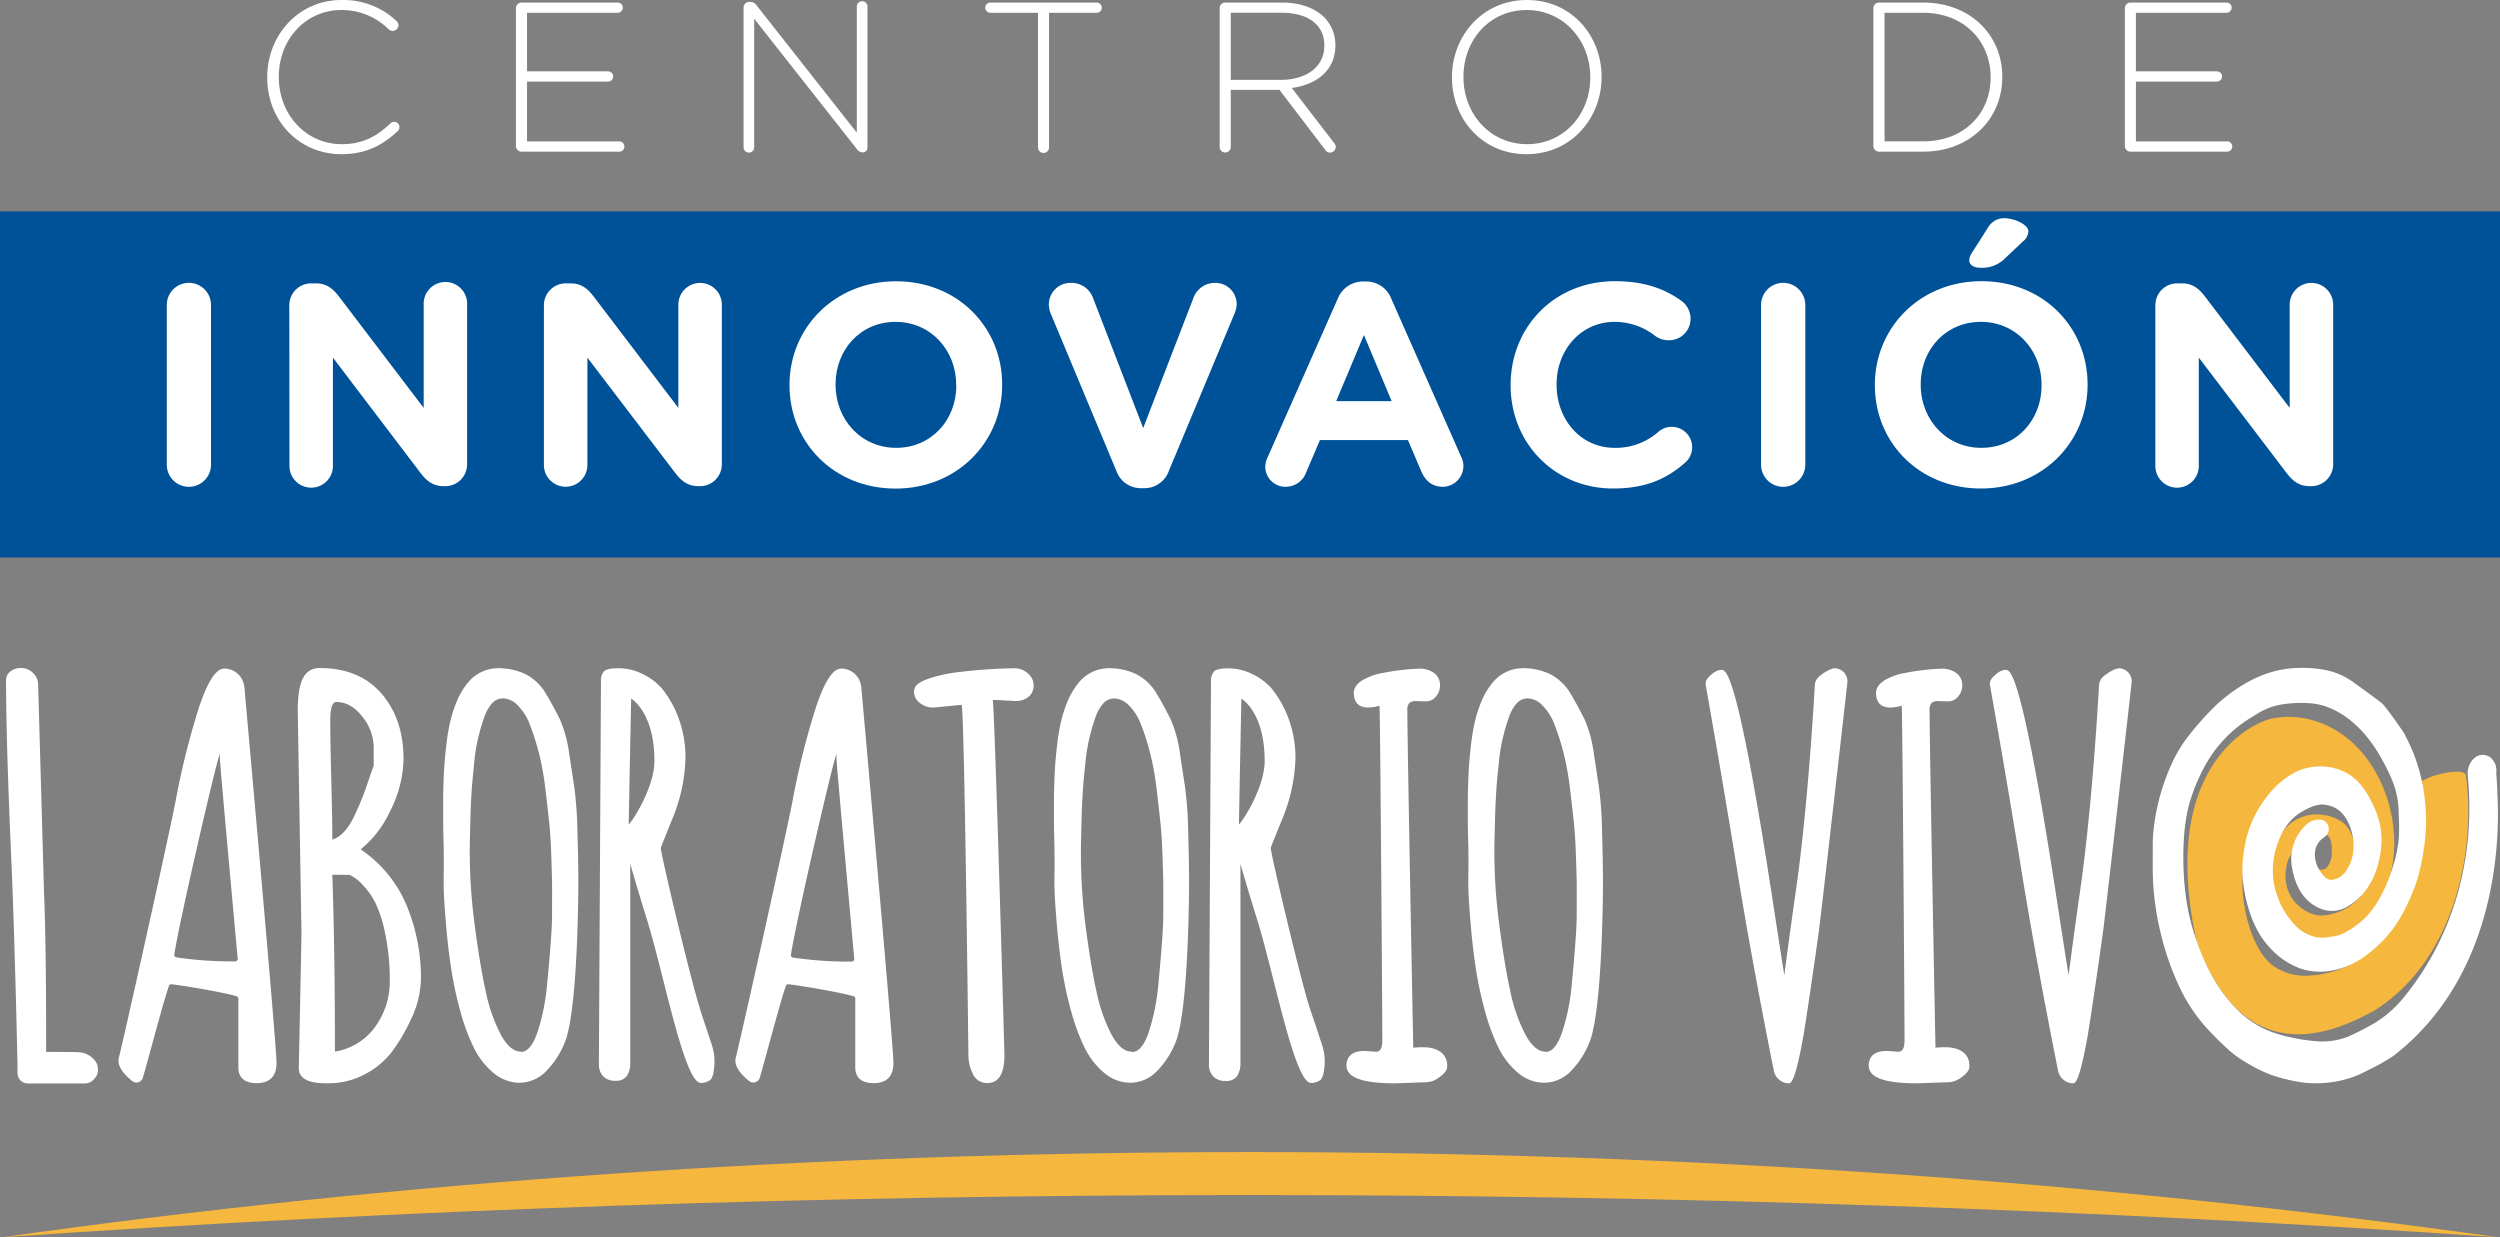 <svg xmlns="http://www.w3.org/2000/svg" viewBox="0 0 622.16 307.91"><rect x="0" y="0" width="622.16" height="307.91" fill="#808080" stroke="none"/><defs><style>.cls-1{fill:#f6b73e;}.cls-2{fill:#fff;}.cls-3{fill:#005298;}</style></defs><title>logo-laboratorio_1</title><g id="Capa_2" data-name="Capa 2"><g id="Capa_1-2" data-name="Capa 1"><path class="cls-1" d="M601.78,195.71c.15,1,.33,2.17.47,3.43.91,7.82.88,20.21-9.57,34.87a25.69,25.69,0,0,1-17.85,8.77,13.78,13.78,0,0,1-9.4-2.63c-4.84-3.92-7.3-13.32-7.37-20s1.88-11.76,4.79-17.53a16.39,16.39,0,0,1,5.69-6.6,14.26,14.26,0,0,1,6.52-2.05c2.37-.21,15.67.14,15.87,19.31a12.69,12.69,0,0,1-.57,4.52c-.49,1.38-3.06,9.11-12.05,10-3.81.59-11.82-4.29-8.92-13.65a15.48,15.48,0,0,1,5-6.22c1.41-.92,3.66-1.21,4.9,0,.93.88,1.05,2.42,1,3.79a6.22,6.22,0,0,1-1.11,4.05c-.9,1-2.79.92-3.18-.47a3.14,3.14,0,0,1-.07-.41c-.2-.2-.43-.3-.59.09a6.14,6.14,0,0,0,0,1.05c.2,2.47,1.92,4.86,4.12,5a4.86,4.86,0,0,0,3.25-1.2c3.9-3.08,4.49-10.17,1.32-14.18-2.49-3.12-11.76-5.57-16.6,2.3-1.36,2.2-5.15,9.46-.93,19.6,4.14,8.07,13.95,13.56,25.29-2.61,3.58-5.53,4.62-12.78,3.77-19.55-1-8.05-4.68-15.71-10.33-20.76S572,177.28,565,178.92c-3.57.84-28.28,10.82-18.25,55.8,12.62,33.76,36.24,21,44.21,16.75C612,238.05,616,209.64,613.68,193c-.36-2.52-12.23.53-11.9,2.67"/><path class="cls-2" d="M621.5,197.07l0-.26c-.07-1.51-.17-3-.28-4.52a4.15,4.15,0,0,0-1.45-3.78,3.14,3.14,0,0,0-3.68-.1,5.09,5.09,0,0,0-1.91,4.84l0,.33c1.88,20.72-4,40.37-16.46,55.23a28.71,28.71,0,0,1-7,5.95l-1.29.69a55.5,55.5,0,0,1-5.13,2.55,17.54,17.54,0,0,1-8.4,1.07,45.82,45.82,0,0,1-6.24-1l-.23-.05a32,32,0,0,1-5.43-1.75,24.58,24.58,0,0,1-8.25-6.06c-3.75-4-6.74-9.27-9.13-16.2A53.77,53.77,0,0,1,544,223.24a73.89,73.89,0,0,1-.56-13.46,46.21,46.21,0,0,1,1.37-9.7c.06-.19.13-.45.26-.83a45.62,45.62,0,0,1,3.41-8.19,32,32,0,0,1,12.24-12.79l1.14-.72a16.93,16.93,0,0,1,6.43-2.31,31.84,31.84,0,0,1,6.42-.24,16.22,16.22,0,0,1,4.08.8,20.33,20.33,0,0,1,6.87,4.1c3.56,3,6.62,7.44,9.37,13.58a22.16,22.16,0,0,1,1.91,8.05l0,.88a54.11,54.11,0,0,1,.07,5.67,29.47,29.47,0,0,1-.9,5.46,47.25,47.25,0,0,1-2.21,6.56c-1.94,4.49-4.18,7.64-6.83,9.66a21.84,21.84,0,0,1-4.26,2.7,10.7,10.7,0,0,1-2.82.67l-1.07.17a7.85,7.85,0,0,1-4.13-.59,9.54,9.54,0,0,1-3.88-2.73,20.07,20.07,0,0,1-4.25-7.23,18.66,18.66,0,0,1-.51-10.57c1.23-5,3.51-8.43,7-10.35,1.68-.93,3.48-1.78,5.25-1.58,3.25.36,5.35,2.28,6.62,6a13,13,0,0,1,.5,6.47,10.06,10.06,0,0,1-1.46,3.65,4.84,4.84,0,0,1-3.8,2.59c-.35,0-1.39.14-2.91-2.23a7.21,7.21,0,0,1-1.25-4.33,4.74,4.74,0,0,1,1.61-3.5c.16-.14.33-.27.52-.41l.44-.33a2.38,2.38,0,0,0-.66-4.07,4.49,4.49,0,0,0-4.25,1.33,11.64,11.64,0,0,0-3.3,10.8c1.27,6.86,5,9.34,7.9,10.21a7.58,7.58,0,0,0,6.35-1.14c4.18-2.63,6.77-7.05,7.72-13.13A19.41,19.41,0,0,0,591,201.25c-1.2-2.73-3-6.12-5.83-8.14a13,13,0,0,0-5.86-2.25,14.11,14.11,0,0,0-7.93,1.23,21.16,21.16,0,0,0-7,5.87,27.75,27.75,0,0,0-5.83,13.13,29.11,29.11,0,0,0,0,10.69c1.09,5.87,3,10.27,5.83,13.49a19.29,19.29,0,0,0,7.72,5.62,15.46,15.46,0,0,0,8,.69,20,20,0,0,0,9.15-4.14,31.41,31.41,0,0,0,9.11-10.9,50.57,50.57,0,0,0,3-7,49.35,49.35,0,0,0,1.75-7.73,46.45,46.45,0,0,0,.66-7.83,51.08,51.08,0,0,0-.82-8.44,46.75,46.75,0,0,0-2-7.24,39.48,39.48,0,0,0-1.7-3.92c-.26-.52-.51-1-.75-1.57-.16-.36-4.79-7.1-5.87-7.91-2.81-2.12-5.14-3.83-7.33-5.37a17.5,17.5,0,0,0-7.14-2.89,29.39,29.39,0,0,0-6.6-.39,24.9,24.9,0,0,0-6.25,1,29.14,29.14,0,0,0-6.66,2.92,41.66,41.66,0,0,0-7.15,5.32,73.92,73.92,0,0,0-7.18,8.08,33.1,33.1,0,0,0-3.84,6.48,52.86,52.86,0,0,0-4.73,18.83c0,1.09,0,2.18,0,3.28,0,2.59-.05,5.29.12,8a70.2,70.2,0,0,0,2,12.68,68.23,68.23,0,0,0,4.46,12.65,41,41,0,0,0,6.34,9.79A74.94,74.94,0,0,0,555,261.6a26.23,26.23,0,0,0,4.54,3.13,33.11,33.11,0,0,0,5.66,2.76,41.66,41.66,0,0,0,7.44,1.84,25,25,0,0,0,3.68.26,24.22,24.22,0,0,0,2.82-.15A25.32,25.32,0,0,0,588,267l1.25-.64a49.75,49.75,0,0,0,6.44-3.63c26.49-20.56,26.44-55.43,25.79-65.62"/><path class="cls-2" d="M456.9,166.31c-1.19-.08-2.87,1-4,1.89a3.18,3.18,0,0,0-1.26,2.38c-.35,6.18-1.9,31.74-4.72,51.13-1.28,9-2.24,16.07-2.87,21-.57-3.56-1.65-10.53-3.2-20.61-8.56-55.39-11.3-55.39-12.47-55.39-1.35,0-2.65,1.22-3.39,2.08a2.11,2.11,0,0,0-.49,1.75c.78,4.38,4.26,24,7.85,46.22,3.45,21.37,7.83,43.42,9.08,49.61a3.91,3.91,0,0,0,3.66,3.24h0c.56,0,1.6,0,3.7-11.76.64-3.63,3.23-21.3,3.94-26.78s6.78-59,7-61.08a3.24,3.24,0,0,0-2.84-3.66h-.07"/><path class="cls-2" d="M527.64,166.31c-1.19-.08-2.87,1-4,1.89a3.23,3.23,0,0,0-1.27,2.38c-.34,6.18-1.9,31.74-4.71,51.13-1.28,9-2.24,16.07-2.86,21-.58-3.56-1.66-10.53-3.21-20.61-8.56-55.39-11.3-55.39-12.47-55.39-1.35,0-2.65,1.22-3.39,2.08a2.15,2.15,0,0,0-.49,1.75c.78,4.38,4.26,24,7.85,46.22,3.46,21.37,7.83,43.42,9.07,49.61a3.91,3.91,0,0,0,3.67,3.24h0c.56,0,1.6,0,3.7-11.76.64-3.63,3.23-21.3,3.94-26.78s6.78-59,7-61.08a3.24,3.24,0,0,0-2.84-3.66h-.07"/><path class="cls-2" d="M484.05,260.61a21.11,21.11,0,0,0-2.38.14s-1.47-75.13-1.47-83.89a2.72,2.72,0,0,1,.49-1.92,2.55,2.55,0,0,1,1.68-.46l2.38.07h0a3.21,3.21,0,0,0,2.59-1.24,4.32,4.32,0,0,0,1-2.82,3.75,3.75,0,0,0-1.32-2.87,6,6,0,0,0-4.19-1.19,54.86,54.86,0,0,0-8.49,1,15.39,15.39,0,0,0-5.22,1.8c-1.48.89-2.24,2-2.24,3.21,0,2.38,1.23,3.64,3.57,3.64a9.6,9.6,0,0,0,2.82-.47c.19,2,.7,76.43.7,83.36,0,2.77-1.19,2.77-1.56,2.77l-2.86-.2c-3.72,0-4.49,2-4.49,3.64,0,3,3.94,4.42,12.09,4.42l7.74-.27a5.45,5.45,0,0,0,2.85-.95s2.15-1.32,2.33-2.61c.33-2.28-1-5.15-6-5.15"/><path class="cls-2" d="M354.09,260.61a21.11,21.11,0,0,0-2.38.14s-1.47-75.13-1.47-83.89a2.66,2.66,0,0,1,.5-1.92,2.49,2.49,0,0,1,1.67-.46l2.38.07h0a3.21,3.21,0,0,0,2.59-1.24,4.32,4.32,0,0,0,1-2.82,3.75,3.75,0,0,0-1.32-2.87,6,6,0,0,0-4.19-1.19,54.86,54.86,0,0,0-8.49,1,15.39,15.39,0,0,0-5.22,1.8c-1.49.89-2.24,2-2.24,3.21,0,2.38,1.23,3.64,3.57,3.64a9.7,9.7,0,0,0,2.82-.47c.18,2,.7,76.43.7,83.36,0,2.77-1.2,2.77-1.56,2.77l-2.86-.2c-3.72,0-4.5,2-4.5,3.64,0,3,4,4.42,12.1,4.42l7.73-.27a5.39,5.39,0,0,0,2.85-.95s2.17-1.32,2.34-2.61c.33-2.28-1-5.15-6-5.15"/><path class="cls-2" d="M19.2,261.82l-7.72-.05v-3c0-15.2-.17-28.59-.51-36.2L9.49,170.43a3.93,3.93,0,0,0-1.32-3,4.16,4.16,0,0,0-2.9-1.19,4.08,4.08,0,0,0-3,1.13,2.77,2.77,0,0,0-.76,2c0,10,.44,25.07,1.32,44.92s1.53,50.89,1.53,50.89c0,.42,0,1.1,0,1.8A2.57,2.57,0,0,0,7,269.63c.55,0,1.08,0,1.5,0H21.26a3.06,3.06,0,0,0,2.29-1.26,3,3,0,0,0,.8-2.5,3.05,3.05,0,0,0-.55-1.69,5.46,5.46,0,0,0-4.6-2.32"/><path class="cls-2" d="M89.76,211.37a26.66,26.66,0,0,0,7.39-9.64,29.44,29.44,0,0,0,3.27-12.91c0-6.58-1.85-12-5.5-16.23s-8.84-6.34-15.35-6.34a4.58,4.58,0,0,0-3.09,1.08c-1.61,1.41-2.38,4.53-2.38,9.54l.93,55.7-.67,33.26c0,2.5,2.27,3.76,6.73,3.76h.53a19.18,19.18,0,0,0,9-2.15,20.61,20.61,0,0,0,6.63-5.32,43.81,43.81,0,0,0,5-8.39,24.22,24.22,0,0,0,2.51-10.34,47,47,0,0,0-3.57-18.07,31.46,31.46,0,0,0-11.45-13.95M87,217.72a10.42,10.42,0,0,1,3.34,2.59,18.21,18.21,0,0,1,3.07,4.36,32.63,32.63,0,0,1,2.44,7.62A55.58,55.58,0,0,1,97,244.06a19.08,19.08,0,0,1-3.75,11.64,15.22,15.22,0,0,1-9.9,6c0-16.94-.22-31.72-.65-44Zm-4.81-38.57c0-2,.26-4.45,1.51-4.45,2.41,0,4.58,1.22,6.45,3.63A12.28,12.28,0,0,1,93,185.84v4.74c-.28.68-.83,2.26-1.69,4.81a69.63,69.63,0,0,1-3.34,8.1c-1.49,3-3.26,4.82-5.26,5.46,0-3.13-.09-7.9-.26-14.57-.17-6.88-.26-12-.26-15.23"/><path class="cls-2" d="M214.32,171a5,5,0,0,0-4.86-4.62h-.07c-2.11,0-4.18,3.17-6.35,9.71a191.68,191.68,0,0,0-5.82,23.32c-1.79,9.22-12.92,59.25-14.12,63.83-.57,2.18,1.62,4.43,3.36,5.81a1.66,1.66,0,0,0,2.61-.82c1.14-3.75,5.32-19.75,6.52-22.9a.58.58,0,0,1,.64-.38c3.14.33,13.74,2.16,16.2,3a.62.62,0,0,1,.42.6v17.1c0,1.78.79,3.91,4.58,3.91,3.21,0,4.91-1.72,4.91-5,0-4.29-6.53-77-8-93.61M212,239.3a93.16,93.16,0,0,1-14.68-1,.59.59,0,0,1-.48-.67c.86-6.49,10.31-47.63,11.32-50v1c0,1.46,3.91,44.07,4.44,50a.6.6,0,0,1-.6.66"/><path class="cls-2" d="M60.79,171a5,5,0,0,0-4.86-4.62h-.07c-2.11,0-4.18,3.17-6.35,9.71a191.68,191.68,0,0,0-5.82,23.32c-1.79,9.22-12.92,59.25-14.12,63.83-.57,2.18,1.62,4.43,3.36,5.81a1.66,1.66,0,0,0,2.61-.82c1.14-3.75,5.32-19.75,6.52-22.9a.58.58,0,0,1,.64-.38c3.14.33,13.74,2.16,16.2,3a.62.62,0,0,1,.42.6v17.1c0,1.78.79,3.91,4.58,3.91,3.21,0,4.92-1.72,4.92-5,0-4.29-6.54-77-8-93.61m-2.28,68.3a93.08,93.08,0,0,1-14.68-1,.6.6,0,0,1-.48-.67c.86-6.49,10.32-47.63,11.33-50,0,.29,0,.63,0,1,0,1.46,3.91,44.07,4.44,50a.6.6,0,0,1-.6.66"/><path class="cls-2" d="M255.69,167.48a5,5,0,0,0-3.22-1.17,124.19,124.19,0,0,0-13.59.92,35.76,35.76,0,0,0-7.94,1.72c-2.33.81-3.47,1.82-3.47,3.09A3.54,3.54,0,0,0,229,175a5.31,5.31,0,0,0,3.31,1.09h0l7-.69c.73,2,1.69,87,1.69,87a10.63,10.63,0,0,0,1.09,4.81,3.83,3.83,0,0,0,3.62,2.32c2.83,0,4.26-2.33,4.26-7,0,0-2.32-83.29-2.9-88.33.25,0,.56,0,.91,0l4.8.26a4.9,4.9,0,0,0,3.13-1,3.54,3.54,0,0,0,1.32-2.9,3.72,3.72,0,0,0-1.49-3"/><path class="cls-2" d="M295,196.44q-.5-3.36-1.34-8.83a31.43,31.43,0,0,0-2.34-8.62c-1-2-2.14-4.16-3.45-6.33a12.46,12.46,0,0,0-5-4.84,15.46,15.46,0,0,0-7.09-1.52,9.68,9.68,0,0,0-7.45,3.75,18.2,18.2,0,0,0-2.56,4.28,33,33,0,0,0-1.7,5.15,52.11,52.11,0,0,0-1,6c-.26,2.25-.46,4.39-.56,6.36s-.18,4.19-.22,6.64v6.31c0,1.74.09,3.71.12,5.89s.06,4.84,0,7.85.22,7.38.72,12.91c.32,3.59.76,7.07,1.27,10.35a92.41,92.41,0,0,0,2.23,10.09,50.37,50.37,0,0,0,3.33,8.93,19.18,19.18,0,0,0,4.83,6.19,10.17,10.17,0,0,0,6.6,2.46,9.36,9.36,0,0,0,6.7-3.07,21.61,21.61,0,0,0,4.44-6.93c3.39-8.13,3.39-39.84,3.39-39.84,0-3.19-.08-7.55-.24-13.36a91.73,91.73,0,0,0-.7-9.84m-13.34,65.3c-1.79,0-3.47-1.41-5-4.2a41.45,41.45,0,0,1-3.73-10.6c-.93-4.15-1.84-9.59-2.71-16.15A140.62,140.62,0,0,1,269,212.41v-.56c0-2.16.11-5.18.19-9,.08-2.32.19-4.45.31-6.34s.36-4.13.6-6.52a46.46,46.46,0,0,1,1-6.28,52.37,52.37,0,0,1,1.49-5.1,10.24,10.24,0,0,1,2-3.59,3.66,3.66,0,0,1,2.81-1.19,5.27,5.27,0,0,1,3.51,1.68,13.24,13.24,0,0,1,3.09,4.91,60.75,60.75,0,0,1,2.23,7,66.34,66.34,0,0,1,1.55,8.49c.4,3.21.72,6.16,1,8.76s.43,5.47.53,8.47.17,5.33.19,6.88,0,4.1,0,7.5-.45,9.4-1.27,17.84a52.11,52.11,0,0,1-2.48,11.89c-1.1,3-2.42,4.55-3.95,4.55"/><path class="cls-2" d="M143,196.44c-.34-2.24-.78-5.18-1.34-8.83a31.79,31.79,0,0,0-2.34-8.62c-1-2-2.14-4.16-3.45-6.33a12.53,12.53,0,0,0-5-4.84,15.52,15.52,0,0,0-7.09-1.52,9.72,9.72,0,0,0-7.46,3.75,17.86,17.86,0,0,0-2.55,4.28,32,32,0,0,0-1.7,5.15,52.11,52.11,0,0,0-1,6c-.27,2.25-.46,4.39-.57,6.36s-.17,4.19-.21,6.64v6.31c0,1.74.08,3.71.12,5.89s.05,4.84,0,7.85.21,7.38.71,12.91c.33,3.59.76,7.07,1.28,10.35a92.32,92.32,0,0,0,2.22,10.09,49.58,49.58,0,0,0,3.34,8.93A19,19,0,0,0,122.8,267a10.15,10.15,0,0,0,6.6,2.46,9.33,9.33,0,0,0,6.69-3.07,21.47,21.47,0,0,0,4.45-6.93c3.39-8.13,3.39-39.84,3.39-39.84,0-3.19-.08-7.55-.25-13.36a95,95,0,0,0-.69-9.84m-13.34,65.3c-1.8,0-3.47-1.41-5-4.2a41.07,41.07,0,0,1-3.73-10.6c-.93-4.15-1.84-9.59-2.71-16.15a140.62,140.62,0,0,1-1.31-18.38v-.56c0-2.16.1-5.18.19-9,.08-2.32.18-4.45.31-6.34s.36-4.13.59-6.52a46.36,46.36,0,0,1,1-6.28,49.72,49.72,0,0,1,1.49-5.1,10.24,10.24,0,0,1,2-3.59,3.66,3.66,0,0,1,2.81-1.19,5.29,5.29,0,0,1,3.51,1.68,13.37,13.37,0,0,1,3.09,4.91,64.93,64.93,0,0,1,2.23,7,70,70,0,0,1,1.55,8.49c.39,3.21.72,6.16,1,8.76s.43,5.47.53,8.47.17,5.33.19,6.88,0,4.1,0,7.5-.45,9.4-1.27,17.84a52.65,52.65,0,0,1-2.48,11.89c-1.1,3-2.43,4.55-3.95,4.55"/><path class="cls-2" d="M398,196.44q-.5-3.36-1.34-8.83a31.43,31.43,0,0,0-2.34-8.62c-1-2-2.14-4.16-3.45-6.33a12.46,12.46,0,0,0-5-4.84,15.46,15.46,0,0,0-7.09-1.52,9.68,9.68,0,0,0-7.45,3.75,18.2,18.2,0,0,0-2.56,4.28,33,33,0,0,0-1.7,5.15,52.11,52.11,0,0,0-1,6c-.26,2.25-.46,4.39-.56,6.36s-.18,4.19-.22,6.64v6.31c0,1.74.09,3.71.12,5.89s.06,4.84,0,7.85.22,7.38.72,12.91c.32,3.59.76,7.07,1.27,10.35a92.41,92.41,0,0,0,2.23,10.09,50.37,50.37,0,0,0,3.33,8.93,19.18,19.18,0,0,0,4.83,6.19,10.15,10.15,0,0,0,6.6,2.46,9.36,9.36,0,0,0,6.7-3.07,21.61,21.61,0,0,0,4.44-6.93c3.39-8.13,3.39-39.84,3.39-39.84,0-3.19-.08-7.55-.24-13.36a91.73,91.73,0,0,0-.7-9.84m-13.34,65.3c-1.8,0-3.47-1.41-5-4.2a41.07,41.07,0,0,1-3.73-10.6c-.93-4.15-1.84-9.59-2.71-16.15a140.62,140.62,0,0,1-1.31-18.38v-.56c0-2.16.11-5.18.19-9,.08-2.32.19-4.45.31-6.34s.36-4.13.6-6.52a44.93,44.93,0,0,1,1-6.28,52.37,52.37,0,0,1,1.49-5.1,10.24,10.24,0,0,1,2-3.59,3.66,3.66,0,0,1,2.81-1.19,5.27,5.27,0,0,1,3.51,1.68,13.24,13.24,0,0,1,3.09,4.91,60.75,60.75,0,0,1,2.23,7,66.34,66.34,0,0,1,1.55,8.49c.4,3.21.72,6.16,1,8.76s.43,5.47.53,8.47.17,5.33.19,6.88,0,4.1,0,7.5-.45,9.4-1.27,17.84a52.11,52.11,0,0,1-2.48,11.89c-1.1,3-2.42,4.55-3.95,4.55"/><path class="cls-2" d="M326,251c-2.14-6.37-9.57-37.67-9.77-40,.15-.42.6-1.54,1.33-3.37s1.3-3.21,1.56-3.84a42.3,42.3,0,0,0,3.27-15,28.31,28.31,0,0,0-2.63-12.17,27,27,0,0,0-3.3-5.28,15,15,0,0,0-4.9-3.63,13.42,13.42,0,0,0-5.74-1.38c-2,0-3.17.25-3.68.77a3.37,3.37,0,0,0-.77,2.48l-.51,95.32a4.19,4.19,0,0,0,1,2.89A3.89,3.89,0,0,0,305,269a3.23,3.23,0,0,0,2.93-1.28,6.07,6.07,0,0,0,.77-3.32V215c1,3.44,2.33,8,4.11,13.68,4.3,13.75,9.31,40.83,13.47,40.83a4.11,4.11,0,0,0,2.43-.82,4.31,4.31,0,0,0,.75-2.13A13.28,13.28,0,0,0,329,260c-.74-2.27-1.85-5.62-3-9m-11.27-61.62c0,6.36-5.13,14.54-6.4,15.8,0-1.28.6-31.31.6-31.31s5.8,3.26,5.8,15.51"/><path class="cls-2" d="M174.21,251c-2.14-6.37-9.58-37.67-9.78-40,.16-.42.61-1.54,1.34-3.37s1.29-3.21,1.56-3.84a42.49,42.49,0,0,0,3.26-15A28.31,28.31,0,0,0,168,176.59a26.53,26.53,0,0,0-3.3-5.28,14.92,14.92,0,0,0-4.9-3.63A13.39,13.39,0,0,0,154,166.3c-2,0-3.16.25-3.68.77a3.37,3.37,0,0,0-.76,2.48l-.52,95.32a4.24,4.24,0,0,0,1,2.89,3.92,3.92,0,0,0,3.11,1.2,3.22,3.22,0,0,0,2.92-1.28,6.06,6.06,0,0,0,.78-3.32V215c1,3.44,2.33,8,4.1,13.68,4.3,13.75,9.31,40.83,13.47,40.83a4.16,4.16,0,0,0,2.44-.82,4.33,4.33,0,0,0,.74-2.13,13.39,13.39,0,0,0-.46-6.56c-.75-2.27-1.86-5.62-3-9m-11.28-61.62c0,6.36-5.13,14.54-6.39,15.8,0-1.28.6-31.31.6-31.31s5.79,3.26,5.79,15.51"/><path class="cls-1" d="M621.67,307.91c-97.47-13.75-201.93-21.2-310.59-21.2S98,294.16.49,307.91C100.24,301,204.22,297.4,311.08,297.4S521.91,301,621.67,307.91"/><path class="cls-2" d="M66.51,19.3v-.11C66.51,8.69,74.35,0,85,0A19.32,19.32,0,0,1,98.65,5.2a1.59,1.59,0,0,1,.53,1.11,1.45,1.45,0,0,1-1.43,1.37,1.4,1.4,0,0,1-1-.36A16.54,16.54,0,0,0,85,2.49c-8.89,0-15.61,7.26-15.61,16.59v.11c0,9.38,6.82,16.69,15.66,16.69,5,0,8.58-1.8,12.08-5.14a1.34,1.34,0,0,1,.95-.42A1.32,1.32,0,0,1,99,32.6c-3.76,3.49-7.84,5.77-14,5.77C74.35,38.37,66.51,30,66.51,19.3Z"/><path class="cls-2" d="M128.4,36.36V2A1.4,1.4,0,0,1,129.78.64h23.93A1.28,1.28,0,0,1,155,1.91a1.28,1.28,0,0,1-1.27,1.27H131.16V17.76h20.17a1.27,1.27,0,0,1,0,2.54H131.16V35.19H154a1.28,1.28,0,1,1,0,2.55H129.78A1.41,1.41,0,0,1,128.4,36.36Z"/><path class="cls-2" d="M185.05,1.85A1.39,1.39,0,0,1,186.43.48h.42a1.76,1.76,0,0,1,1.38.79l25,31.75V1.75a1.33,1.33,0,1,1,2.65,0v35a1.13,1.13,0,0,1-1.11,1.17h-.21a1.91,1.91,0,0,1-1.38-.9L187.69,4.66v32a1.32,1.32,0,1,1-2.64,0Z"/><path class="cls-2" d="M258.32,3.18H246.46a1.28,1.28,0,0,1-1.27-1.27A1.28,1.28,0,0,1,246.46.64h26.47a1.28,1.28,0,0,1,1.27,1.27,1.28,1.28,0,0,1-1.27,1.27H261.07V36.57a1.38,1.38,0,1,1-2.75,0Z"/><path class="cls-2" d="M303.53,2A1.4,1.4,0,0,1,304.91.64H319.1c4.55,0,8.21,1.43,10.43,3.65a9.77,9.77,0,0,1,2.8,6.89v.11c0,6.2-4.6,9.75-10.85,10.6L332,35.57a1.53,1.53,0,0,1,.42,1A1.5,1.5,0,0,1,331,38a1.54,1.54,0,0,1-1.22-.74L318.41,22.37H306.29v14.2a1.38,1.38,0,0,1-2.76,0Zm15.25,17.87c6.2,0,10.8-3.13,10.8-8.48v-.11c0-5-3.92-8.11-10.64-8.11H306.29v16.7Z"/><path class="cls-2" d="M361.34,19.3v-.11C361.34,9.06,368.81,0,380,0s18.58,9,18.58,19.08v.11c0,10.12-7.46,19.18-18.69,19.18S361.34,29.42,361.34,19.3Zm34.42,0v-.11c0-9.17-6.67-16.7-15.84-16.7S364.2,9.91,364.2,19.08v.11c0,9.17,6.67,16.69,15.83,16.69S395.76,28.46,395.76,19.3Z"/><path class="cls-2" d="M466.22,2A1.4,1.4,0,0,1,467.6.64h11c11.64,0,19.69,8,19.69,18.44v.11c0,10.44-8.05,18.55-19.69,18.55h-11a1.41,1.41,0,0,1-1.38-1.38Zm12.34,33.18c10.32,0,16.83-7,16.83-15.89v-.11c0-8.8-6.51-16-16.83-16H469v32Z"/><path class="cls-2" d="M528.8,36.36V2A1.39,1.39,0,0,1,530.18.64H554.1a1.29,1.29,0,0,1,1.28,1.27,1.29,1.29,0,0,1-1.28,1.27H531.55V17.76h20.17a1.27,1.27,0,0,1,0,2.54H531.55V35.19h22.82a1.28,1.28,0,0,1,0,2.55H530.18A1.4,1.4,0,0,1,528.8,36.36Z"/><rect class="cls-3" y="52.61" width="622.16" height="86.14"/><path class="cls-2" d="M41.51,75.89a5.48,5.48,0,1,1,11,0v39.76a5.48,5.48,0,1,1-11,0Z"/><path class="cls-2" d="M72,76a5.44,5.44,0,0,1,5.47-5.48h1.14c2.63,0,4.2,1.28,5.69,3.2l21.14,27.79V75.82a5.41,5.41,0,1,1,10.81,0v39.69a5.44,5.44,0,0,1-5.48,5.48h-.35c-2.64,0-4.2-1.28-5.7-3.2L82.85,89v26.72a5.41,5.41,0,1,1-10.81,0Z"/><path class="cls-2" d="M135.36,76a5.44,5.44,0,0,1,5.48-5.48H142c2.63,0,4.2,1.28,5.69,3.2l21.13,27.79V75.82a5.41,5.41,0,1,1,10.82,0v39.69a5.44,5.44,0,0,1-5.48,5.48h-.35c-2.64,0-4.2-1.28-5.7-3.2L146.18,89v26.72a5.41,5.41,0,1,1-10.82,0Z"/><path class="cls-2" d="M196.48,95.91v-.14C196.48,81.59,207.65,70,223,70s26.4,11.47,26.4,25.65v.14c0,14.18-11.17,25.8-26.54,25.8S196.48,110.09,196.48,95.91Zm41.48,0v-.14c0-8.55-6.26-15.67-15.08-15.67s-14.94,7-14.94,15.53v.14c0,8.55,6.26,15.68,15.08,15.68S238,104.47,238,95.91Z"/><path class="cls-2" d="M277.81,117.15l-16.15-38.7a6.91,6.91,0,0,1-.64-2.63,5.38,5.38,0,0,1,5.48-5.42,5.69,5.69,0,0,1,5.55,3.85l12.45,32.28,12.6-32.64a5.67,5.67,0,0,1,5.26-3.49,5.29,5.29,0,0,1,5.41,5.28,6.47,6.47,0,0,1-.57,2.42l-16.3,39.05a6.43,6.43,0,0,1-6.19,4.34H284A6.43,6.43,0,0,1,277.81,117.15Z"/><path class="cls-2" d="M315.53,113.66l17.36-39.27a6.77,6.77,0,0,1,6.4-4.34h.64a6.68,6.68,0,0,1,6.33,4.34l17.36,39.27a5.26,5.26,0,0,1,.57,2.21,5.19,5.19,0,0,1-5.19,5.27c-2.56,0-4.27-1.5-5.27-3.78l-3.34-7.84H328.48l-3.49,8.2a5.4,5.4,0,0,1-5.05,3.42,5,5,0,0,1-5.05-5.13A5.71,5.71,0,0,1,315.53,113.66Zm30.8-13.83-6.9-16.46-6.9,16.46Z"/><path class="cls-2" d="M375.94,95.91v-.14c0-14.18,10.67-25.79,26-25.79,7.47,0,12.52,2,16.65,5a5.53,5.53,0,0,1,2.13,4.35,5.35,5.35,0,0,1-5.41,5.35A5.73,5.73,0,0,1,412,83.66a16.36,16.36,0,0,0-10.17-3.56c-8.4,0-14.45,7-14.45,15.53v.14c0,8.55,5.91,15.68,14.45,15.68a16,16,0,0,0,10.81-3.92,5.08,5.08,0,1,1,6.55,7.76c-4.49,3.92-9.75,6.28-17.72,6.28C386.82,121.57,375.94,110.24,375.94,95.91Z"/><path class="cls-2" d="M438.27,75.89a5.48,5.48,0,1,1,11,0v39.76a5.48,5.48,0,1,1-11,0Z"/><path class="cls-2" d="M466.59,95.91v-.14c0-14.18,11.17-25.79,26.54-25.79s26.39,11.47,26.39,25.65v.14c0,14.18-11.17,25.8-26.54,25.8S466.59,110.09,466.59,95.91Zm41.48,0v-.14c0-8.55-6.26-15.67-15.09-15.67S478,87.08,478,95.63v.14c0,8.55,6.27,15.68,15.09,15.68S508.07,104.47,508.07,95.91Zm-18-31.14a3.93,3.93,0,0,1,.71-1.92l3.91-6.13a4.66,4.66,0,0,1,4.06-2.42c2.63,0,6.05,1.64,6.05,3.28a3.49,3.49,0,0,1-1.43,2.56L499,64.28a8,8,0,0,1-6.19,2.35C491.21,66.63,490.07,65.91,490.07,64.77Z"/><path class="cls-2" d="M536.39,76a5.44,5.44,0,0,1,5.48-5.48H543c2.63,0,4.19,1.28,5.69,3.2l21.13,27.79V75.82a5.41,5.41,0,1,1,10.82,0v39.69a5.44,5.44,0,0,1-5.48,5.48h-.36c-2.63,0-4.2-1.28-5.69-3.2L547.2,89v26.72a5.41,5.41,0,1,1-10.81,0Z"/></g></g></svg>